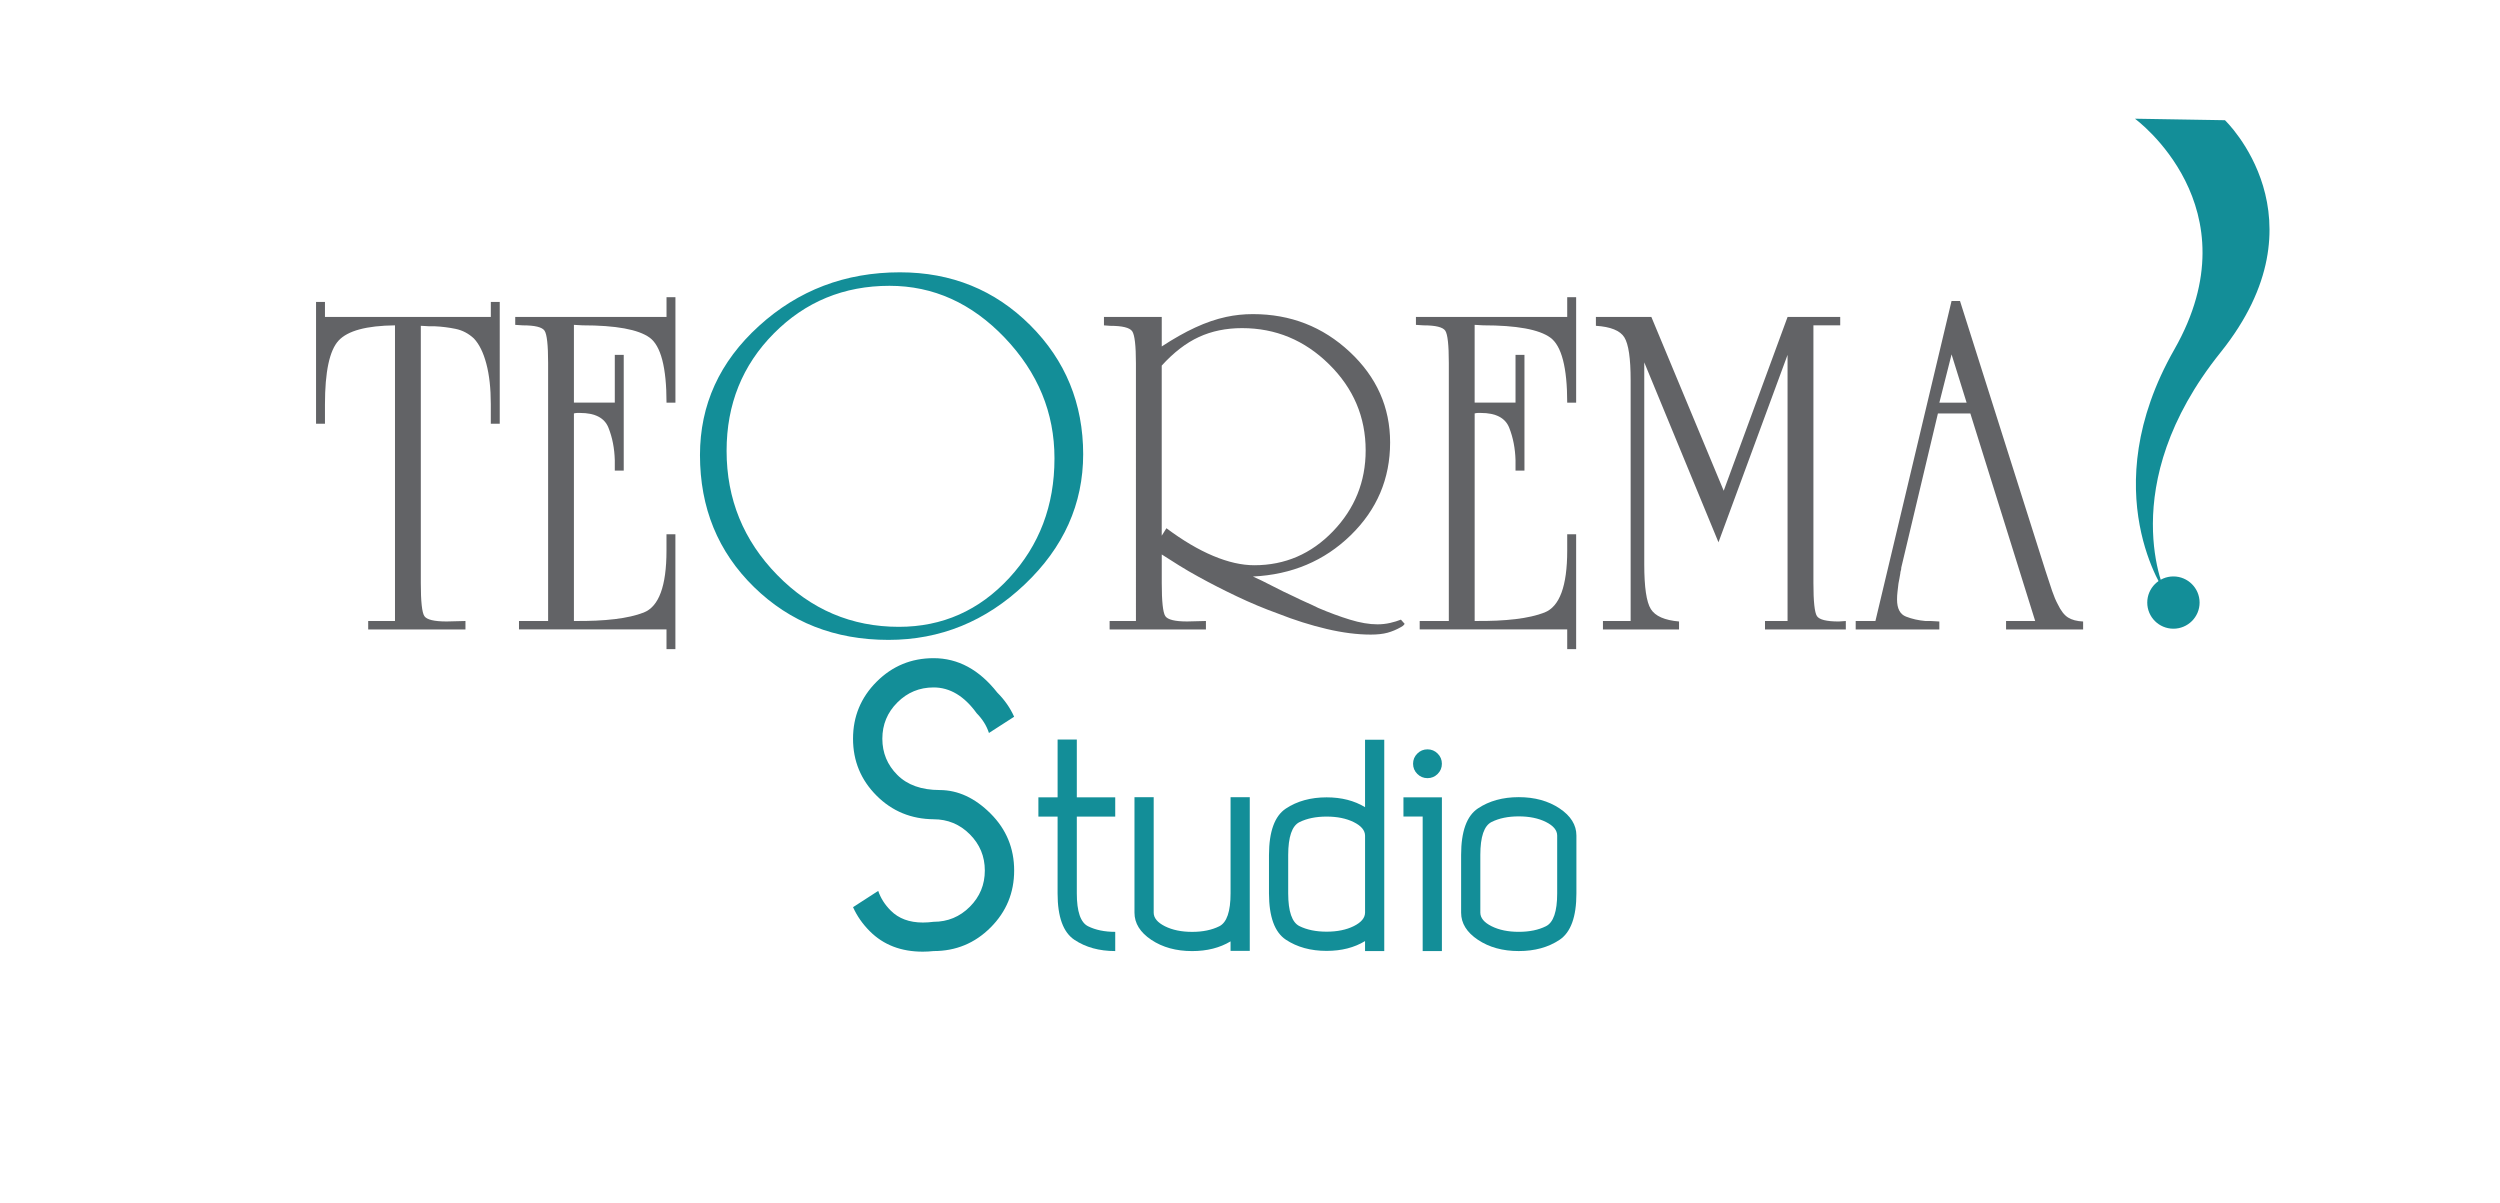 <?xml version="1.0" encoding="utf-8"?>
<!-- Generator: Adobe Illustrator 16.0.0, SVG Export Plug-In . SVG Version: 6.00 Build 0)  -->
<!DOCTYPE svg PUBLIC "-//W3C//DTD SVG 1.1//EN" "http://www.w3.org/Graphics/SVG/1.1/DTD/svg11.dtd">
<svg version="1.1" id="Layer_1" xmlns="http://www.w3.org/2000/svg" xmlns:xlink="http://www.w3.org/1999/xlink" x="0px" y="0px"
	 width="141.334px" height="68px" viewBox="0 0 141.334 68" enable-background="new 0 0 141.334 68" xml:space="preserve">
<g>
	<g>
		<g>
			<path fill="#138E98" d="M122.449,33.57c0,0-4.123-5.748,0.476-13.817c4.599-8.071-2.229-13.042-2.229-13.042l5.089,0.085
				c0,0,5.833,5.549-0.251,13.13c-6.082,7.585-3.084,13.658-3.084,13.658"/>
			<path fill="#138E98" d="M124.351,34.066c0,0.816-0.664,1.477-1.479,1.477c-0.819,0-1.48-0.66-1.48-1.477
				c0-0.814,0.661-1.478,1.48-1.478C123.688,32.589,124.351,33.252,124.351,34.066z"/>
		</g>
		<g>
			<path fill="#626366" d="M28.251,23.956h-0.504v-1.112c0-0.883-0.084-1.643-0.252-2.278c-0.168-0.636-0.403-1.113-0.704-1.431
				c-0.302-0.282-0.647-0.463-1.036-0.543c-0.39-0.08-0.779-0.128-1.169-0.146c-0.053,0-0.106,0-0.159,0s-0.106,0-0.159,0
				c-0.071,0-0.146-0.004-0.226-0.014c-0.08-0.009-0.164-0.013-0.252-0.013v14.543c0,1.042,0.067,1.665,0.2,1.867
				c0.132,0.203,0.553,0.305,1.262,0.305l1.062-0.027v0.478h-5.499v-0.478h1.515V18.393c-1.612,0.018-2.674,0.305-3.188,0.861
				c-0.514,0.556-0.771,1.761-0.771,3.616v1.086h-0.504v-6.887h0.504v0.848h9.377v-0.848h0.504V23.956z"/>
			<path fill="#626366" d="M29.34,35.585v-0.477h1.647V20.515c0-1.008-0.067-1.614-0.2-1.817c-0.132-0.204-0.544-0.305-1.234-0.305
				l-0.425-0.027v-0.45h8.553v-1.113h0.504v5.96h-0.504c0-1.99-0.32-3.216-0.957-3.678c-0.638-0.461-1.904-0.693-3.799-0.693
				l-0.479-0.027v4.397h2.311v-2.702h0.505v6.543h-0.505c0-0.088,0-0.181,0-0.278c0-0.097,0-0.198,0-0.305
				c-0.018-0.671-0.137-1.285-0.359-1.841c-0.222-0.556-0.756-0.834-1.607-0.834c-0.053,0-0.106,0-0.159,0
				c-0.054,0-0.116,0.009-0.186,0.027v11.734c1.771,0.019,3.086-0.141,3.944-0.477c0.859-0.335,1.289-1.5,1.289-3.496v-0.928h0.504
				v6.491h-0.503v-1.113H29.34z"/>
			<path fill="#138E98" d="M61.236,25.666c0,2.826-1.102,5.284-3.306,7.374c-2.204,2.09-4.772,3.135-7.703,3.135
				c-3.03,0-5.563-0.995-7.6-2.987c-2.037-1.991-3.055-4.479-3.055-7.461c0-2.845,1.111-5.279,3.335-7.3
				c2.223-2.021,4.88-3.032,7.969-3.032c2.911,0,5.366,0.996,7.364,2.988c1.996,1.992,2.996,4.43,2.996,7.314L61.236,25.666
				L61.236,25.666z M59.613,25.901c0-2.57-0.935-4.837-2.804-6.8c-1.87-1.962-4.044-2.943-6.523-2.943
				c-2.578,0-4.757,0.897-6.538,2.693c-1.781,1.795-2.671,4.008-2.671,6.637c0,2.727,0.954,5.068,2.863,7.019
				c1.909,1.954,4.201,2.93,6.877,2.93c2.459,0,4.54-0.922,6.243-2.767c1.701-1.845,2.553-4.091,2.553-6.741V25.901z"/>
			<path fill="#626366" d="M79.304,35.387c-0.036,0.026-0.071,0.048-0.106,0.066c-0.248,0.142-0.5,0.247-0.757,0.318
				c-0.258,0.069-0.571,0.105-0.943,0.105c-0.762,0-1.594-0.105-2.497-0.318c-0.903-0.212-1.824-0.503-2.762-0.874
				c-0.78-0.281-1.55-0.604-2.312-0.967c-0.761-0.361-1.479-0.729-2.151-1.099c-0.39-0.213-0.761-0.429-1.115-0.649
				c-0.355-0.221-0.682-0.429-0.983-0.623v1.616c0,1.042,0.067,1.665,0.199,1.867c0.133,0.203,0.545,0.305,1.236,0.305l1.062-0.027
				v0.478h-5.445v-0.478h1.488V20.539c0-1.006-0.071-1.611-0.212-1.814c-0.143-0.203-0.558-0.305-1.249-0.305l-0.346-0.026v-0.477
				h3.267v1.669c0.673-0.441,1.306-0.799,1.9-1.073c0.592-0.274,1.172-0.473,1.74-0.596c0.248-0.053,0.495-0.093,0.743-0.119
				c0.249-0.027,0.505-0.04,0.771-0.04c2.125,0,3.949,0.711,5.472,2.133c1.523,1.422,2.284,3.13,2.284,5.125
				c0,2.049-0.743,3.797-2.23,5.246c-1.488,1.448-3.33,2.225-5.526,2.331c0.319,0.142,0.682,0.317,1.089,0.53
				s0.841,0.424,1.302,0.636c0.212,0.106,0.429,0.208,0.65,0.305s0.438,0.199,0.651,0.305c0.62,0.265,1.217,0.486,1.792,0.662
				c0.575,0.177,1.093,0.265,1.555,0.265c0.247,0,0.486-0.026,0.717-0.079s0.435-0.115,0.611-0.186l0.212,0.239
				C79.375,35.32,79.34,35.36,79.304,35.387z M65.943,29.863c0.92,0.688,1.801,1.21,2.643,1.563
				c0.841,0.354,1.616,0.529,2.325,0.529c1.735,0,3.218-0.64,4.449-1.92c1.23-1.28,1.846-2.804,1.846-4.57
				c0-1.89-0.69-3.514-2.072-4.875c-1.381-1.36-3.02-2.04-4.914-2.04c-0.903,0-1.719,0.168-2.444,0.503
				c-0.726,0.335-1.426,0.874-2.099,1.616v9.617L65.943,29.863z"/>
			<path fill="#626366" d="M80.26,35.585v-0.477h1.647V20.515c0-1.008-0.066-1.614-0.199-1.817s-0.546-0.305-1.235-0.305
				l-0.425-0.027v-0.45H88.6v-1.113h0.505v5.96H88.6c0-1.99-0.319-3.216-0.956-3.678c-0.638-0.462-1.904-0.693-3.799-0.693
				l-0.478-0.027v4.397h2.311v-2.702h0.505v6.543h-0.505c0-0.088,0-0.181,0-0.278c0-0.097,0-0.198,0-0.305
				c-0.018-0.671-0.138-1.285-0.358-1.841c-0.222-0.556-0.757-0.834-1.607-0.834c-0.053,0-0.105,0-0.159,0
				c-0.053,0-0.115,0.009-0.186,0.027v11.734c1.771,0.019,3.085-0.141,3.944-0.477c0.859-0.335,1.288-1.5,1.288-3.496v-0.928h0.505
				v6.491H88.6v-1.113H80.26z"/>
			<path fill="#626366" d="M104.033,18.393h-1.514v14.57c0,1.042,0.067,1.665,0.199,1.867c0.133,0.203,0.545,0.305,1.235,0.305
				l0.398-0.027v0.478h-4.569v-0.478h1.275V20.062l-3.905,10.596l-4.196-10.172v11.418c0,1.289,0.123,2.132,0.372,2.529
				c0.247,0.397,0.778,0.632,1.594,0.702v0.45H90.62v-0.477h1.566V21.492c0-1.236-0.119-2.044-0.358-2.424
				c-0.238-0.379-0.774-0.596-1.606-0.649v-0.503h3.134l4.091,9.828l3.612-9.828h2.975V18.393L104.033,18.393z"/>
			<path fill="#626366" d="M109.558,23.373l-2.072,8.716c0,0.07-0.009,0.128-0.026,0.172s-0.027,0.093-0.027,0.146
				c-0.018,0.106-0.035,0.208-0.053,0.305c-0.018,0.098-0.035,0.19-0.053,0.278c-0.018,0.158-0.036,0.313-0.054,0.463
				c-0.018,0.15-0.026,0.297-0.026,0.438c0,0.513,0.168,0.835,0.505,0.967c0.337,0.133,0.708,0.216,1.116,0.251
				c0.052,0,0.105,0,0.158,0c0.054,0,0.106,0,0.16,0c0.089,0,0.168,0.006,0.239,0.014c0.07,0.01,0.142,0.013,0.213,0.013v0.451
				h-4.729v-0.478h1.115l4.304-18.093h0.478l4.835,15.259c0.141,0.442,0.265,0.817,0.371,1.126c0.106,0.31,0.213,0.561,0.319,0.755
				c0.177,0.371,0.372,0.623,0.585,0.755c0.212,0.133,0.495,0.208,0.85,0.225v0.451h-4.356v-0.478h1.647l-3.666-11.734H109.558z
				 M110.329,20.035l-0.69,2.728h1.54L110.329,20.035z"/>
		</g>
	</g>
	<g>
		<path fill="#138E98" d="M53.127,44.664c1.033,0.003,1.99,0.446,2.874,1.329c0.889,0.889,1.333,1.962,1.333,3.221
			s-0.444,2.331-1.333,3.221c-0.889,0.889-1.962,1.332-3.221,1.332c-0.21,0.023-0.414,0.034-0.613,0.034
			c-1.226,0-2.222-0.384-2.989-1.151c-0.414-0.414-0.731-0.869-0.952-1.365l1.423-0.92c0.138,0.409,0.373,0.778,0.704,1.11
			c0.447,0.452,1.054,0.679,1.821,0.679c0.193,0,0.395-0.014,0.604-0.041c0.8,0,1.483-0.283,2.049-0.849
			c0.566-0.566,0.849-1.249,0.849-2.05c0-0.8-0.283-1.482-0.849-2.049s-1.249-0.849-2.049-0.849h0.017
			c-1.281-0.01-2.359-0.455-3.237-1.333c-0.889-0.889-1.333-1.962-1.333-3.221c0-1.258,0.444-2.331,1.333-3.221
			c0.888-0.888,1.962-1.332,3.221-1.332c1.38,0,2.58,0.647,3.601,1.945c0.415,0.414,0.731,0.869,0.953,1.366l-1.424,0.918
			c-0.132-0.408-0.364-0.781-0.695-1.117c-0.701-0.972-1.512-1.458-2.434-1.458c-0.8,0-1.484,0.283-2.049,0.85
			c-0.566,0.565-0.849,1.248-0.849,2.049s0.283,1.483,0.849,2.049C51.296,44.377,52.095,44.662,53.127,44.664z"/>
		<path fill="#138E98" d="M59.79,46.164h-1.086v-1.087h1.086v-3.269h1.086v3.269h2.172v1.087h-2.172v4.339
			c0,1.029,0.211,1.648,0.635,1.861c0.423,0.211,0.936,0.317,1.537,0.317v1.086c-0.901,0-1.67-0.211-2.306-0.635
			s-0.953-1.299-0.953-2.623L59.79,46.164L59.79,46.164z"/>
		<path fill="#138E98" d="M70.654,53.757h-1.086v-0.538c-0.609,0.366-1.333,0.549-2.173,0.549c-0.901,0-1.67-0.211-2.306-0.635
			c-0.635-0.424-0.953-0.937-0.953-1.537v-6.528h1.086v6.528c0,0.3,0.212,0.556,0.636,0.769c0.423,0.211,0.936,0.317,1.537,0.317
			c0.601,0,1.113-0.106,1.537-0.317c0.424-0.213,0.636-0.834,0.636-1.865v-5.432h1.086L70.654,53.757L70.654,53.757z"/>
		<path fill="#138E98" d="M77.171,41.819h1.086v11.948h-1.086v-0.564c-0.608,0.37-1.333,0.554-2.172,0.554
			c-0.902,0-1.671-0.212-2.309-0.636c-0.629-0.42-0.947-1.29-0.95-2.612v-2.172c0.003-1.329,0.321-2.204,0.95-2.623
			c0.638-0.424,1.407-0.637,2.309-0.637c0.839,0,1.564,0.186,2.172,0.555V41.819z M72.826,50.509
			c0.003,1.021,0.215,1.637,0.635,1.847c0.424,0.21,0.937,0.315,1.538,0.315s1.113-0.105,1.537-0.315
			c0.42-0.21,0.632-0.463,0.636-0.761v-4.356c-0.004-0.296-0.216-0.55-0.636-0.76c-0.424-0.21-0.936-0.315-1.537-0.315
			c-0.602,0-1.113,0.105-1.538,0.315c-0.419,0.21-0.632,0.829-0.635,1.857V50.509z"/>
		<path fill="#138E98" d="M81.516,45.077v8.69h-1.087v-7.604h-1.087v-1.087H81.516z M80.126,43.753
			c-0.16-0.159-0.24-0.352-0.24-0.575c0-0.225,0.08-0.417,0.24-0.576c0.158-0.159,0.351-0.239,0.575-0.239
			c0.224,0,0.416,0.08,0.575,0.239c0.16,0.159,0.239,0.352,0.239,0.576c0,0.224-0.079,0.416-0.239,0.575
			c-0.159,0.159-0.352,0.239-0.575,0.239C80.476,43.991,80.284,43.911,80.126,43.753z"/>
		<path fill="#138E98" d="M82.602,48.337c0-1.333,0.317-2.212,0.952-2.635c0.636-0.424,1.404-0.636,2.307-0.636
			c0.9,0,1.67,0.212,2.306,0.636c0.635,0.423,0.953,0.936,0.953,1.536v3.271c0,1.324-0.318,2.199-0.953,2.623
			c-0.636,0.424-1.404,0.635-2.306,0.635s-1.671-0.211-2.307-0.635c-0.635-0.424-0.952-0.936-0.952-1.537V48.337z M88.033,47.239
			c0-0.3-0.211-0.557-0.635-0.769s-0.937-0.317-1.537-0.317c-0.602,0-1.113,0.105-1.537,0.317s-0.636,0.834-0.636,1.866v3.258
			c0,0.3,0.212,0.557,0.636,0.769s0.937,0.317,1.537,0.317s1.113-0.105,1.537-0.317s0.635-0.83,0.635-1.854V47.239z"/>
	</g>
</g>
</svg>
